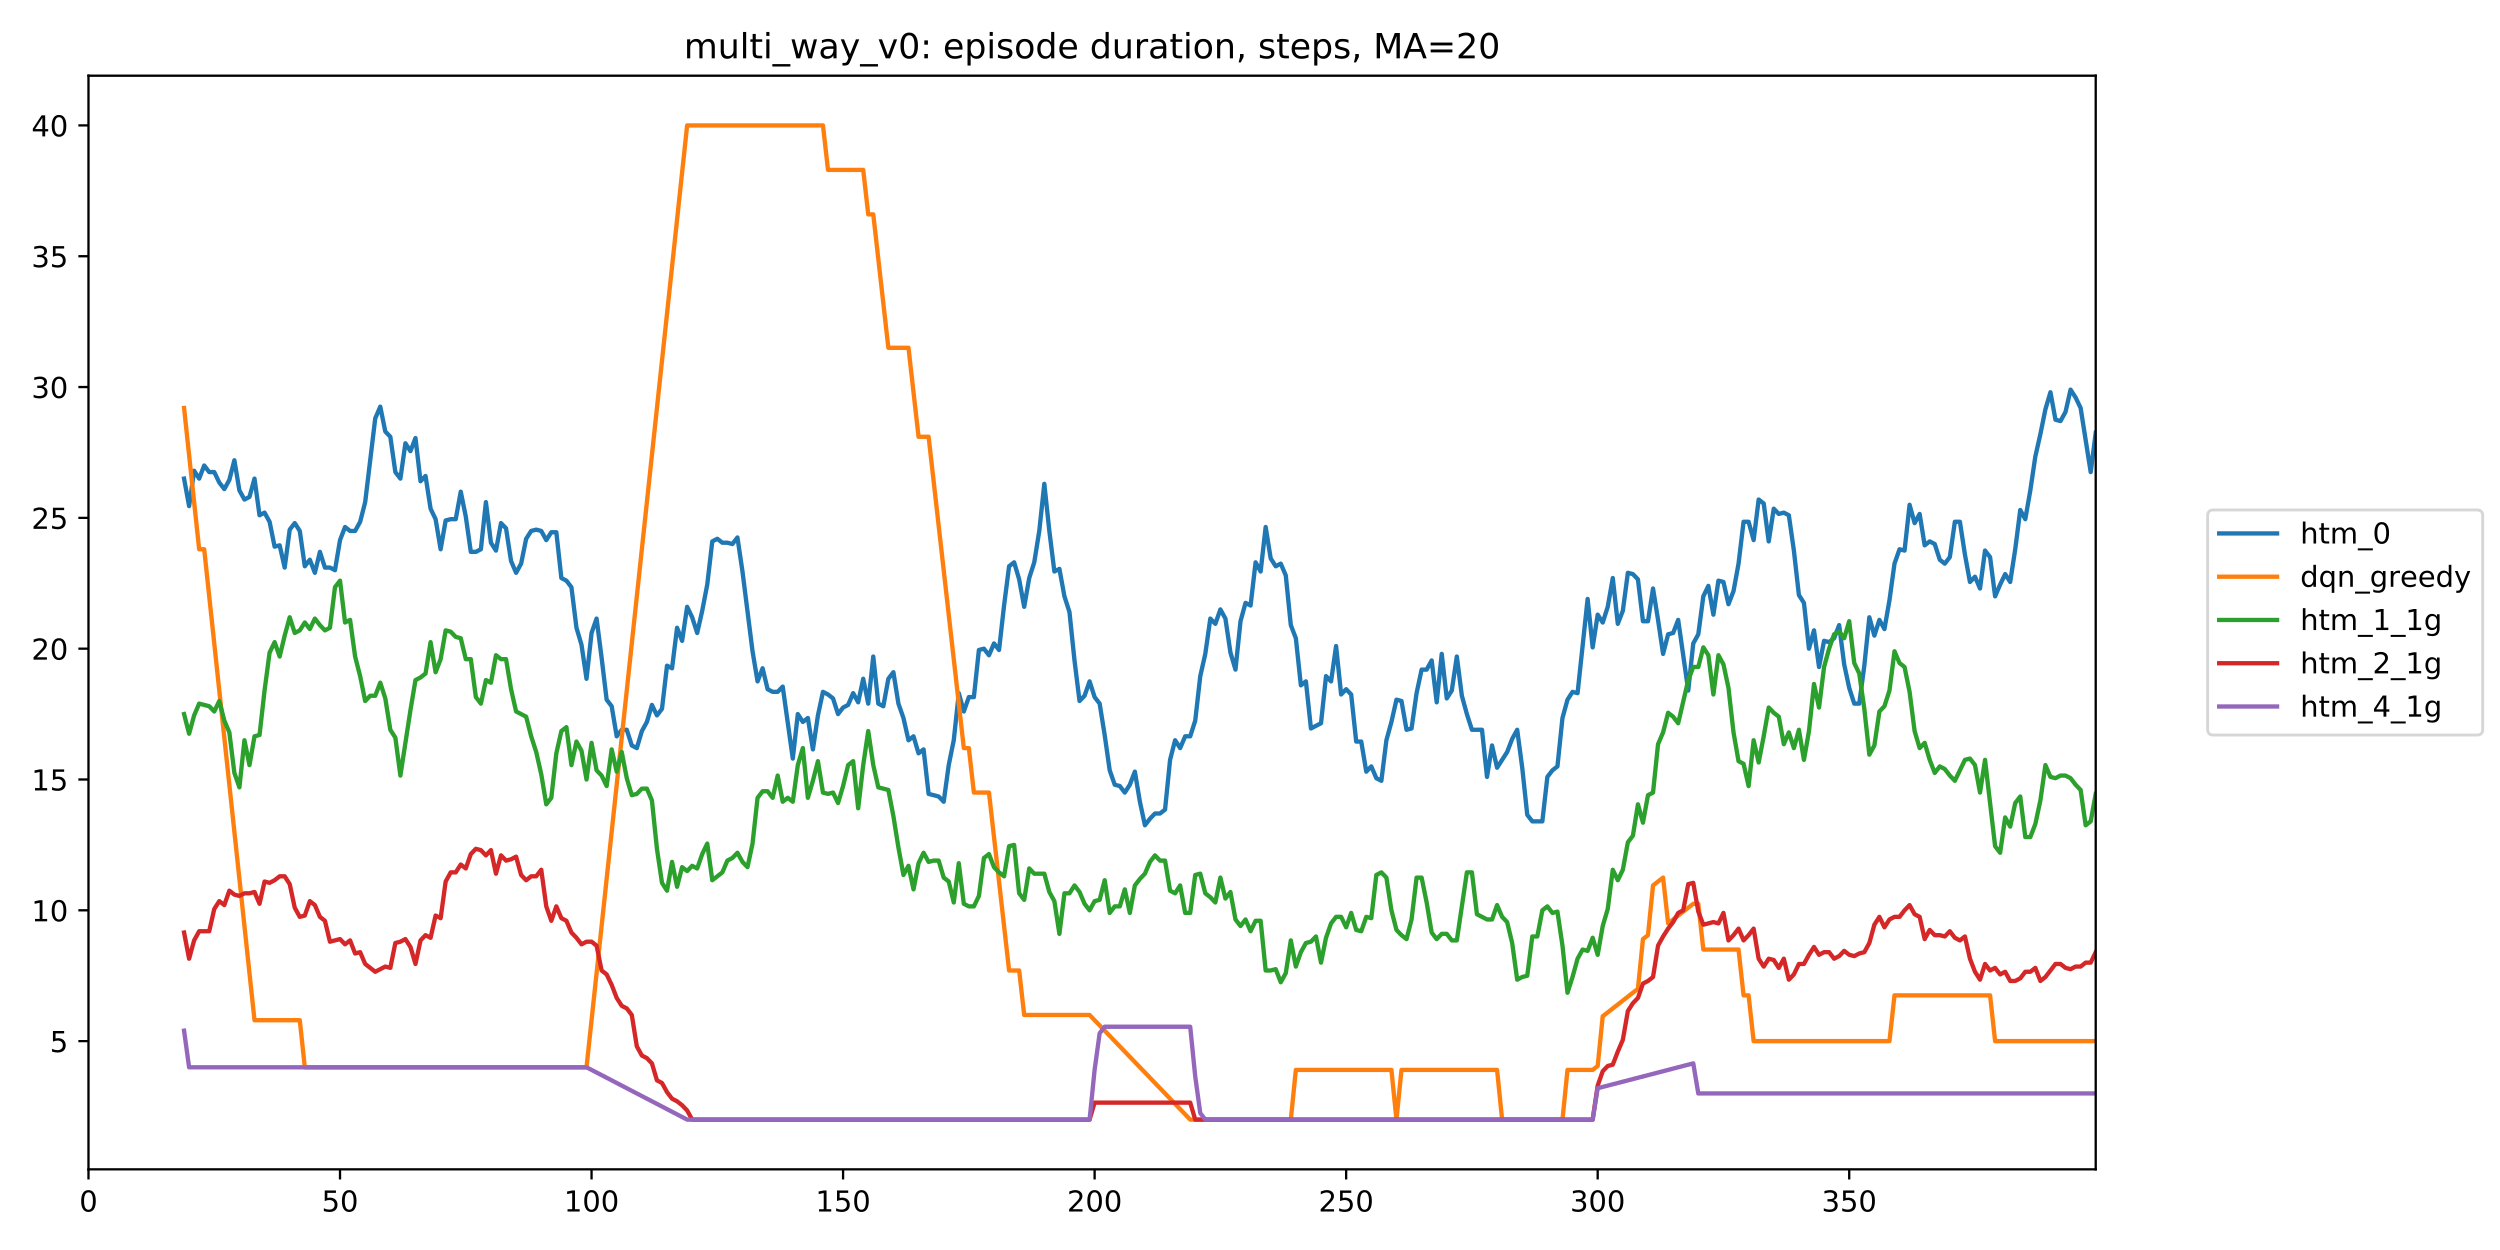 <?xml version="1.0" encoding="utf-8" standalone="no"?>
<!DOCTYPE svg PUBLIC "-//W3C//DTD SVG 1.1//EN"
  "http://www.w3.org/Graphics/SVG/1.1/DTD/svg11.dtd">
<!-- Created with matplotlib (https://matplotlib.org/) -->
<svg height="432pt" version="1.1" viewBox="0 0 864 432" width="864pt" xmlns="http://www.w3.org/2000/svg" xmlns:xlink="http://www.w3.org/1999/xlink">
 <defs>
  <style type="text/css">
*{stroke-linecap:butt;stroke-linejoin:round;}
  </style>
 </defs>
 <g id="figure_1">
  <g id="patch_1">
   <path d="M 0 432 
L 864 432 
L 864 0 
L 0 0 
z
" style="fill:#ffffff;"/>
  </g>
  <g id="axes_1">
   <g id="patch_2">
    <path d="M 30.58 404.12 
L 724.28 404.12 
L 724.28 26.16 
L 30.58 26.16 
z
" style="fill:#ffffff;"/>
   </g>
   <g id="matplotlib.axis_1">
    <g id="xtick_1">
     <g id="line2d_1">
      <defs>
       <path d="M 0 0 
L 0 3.5 
" id="m21ecce06c8" style="stroke:#000000;stroke-width:0.8;"/>
      </defs>
      <g>
       <use style="stroke:#000000;stroke-width:0.8;" x="30.58" xlink:href="#m21ecce06c8" y="404.12"/>
      </g>
     </g>
     <g id="text_1">
      <!-- 0 -->
      <defs>
       <path d="M 31.781 66.406 
Q 24.172 66.406 20.328 58.906 
Q 16.5 51.422 16.5 36.375 
Q 16.5 21.391 20.328 13.891 
Q 24.172 6.391 31.781 6.391 
Q 39.453 6.391 43.281 13.891 
Q 47.125 21.391 47.125 36.375 
Q 47.125 51.422 43.281 58.906 
Q 39.453 66.406 31.781 66.406 
z
M 31.781 74.219 
Q 44.047 74.219 50.516 64.516 
Q 56.984 54.828 56.984 36.375 
Q 56.984 17.969 50.516 8.266 
Q 44.047 -1.422 31.781 -1.422 
Q 19.531 -1.422 13.062 8.266 
Q 6.594 17.969 6.594 36.375 
Q 6.594 54.828 13.062 64.516 
Q 19.531 74.219 31.781 74.219 
z
" id="DejaVuSans-48"/>
      </defs>
      <g transform="translate(27.399 418.718)scale(0.1 -0.1)">
       <use xlink:href="#DejaVuSans-48"/>
      </g>
     </g>
    </g>
    <g id="xtick_2">
     <g id="line2d_2">
      <g>
       <use style="stroke:#000000;stroke-width:0.8;" x="117.51" xlink:href="#m21ecce06c8" y="404.12"/>
      </g>
     </g>
     <g id="text_2">
      <!-- 50 -->
      <defs>
       <path d="M 10.797 72.906 
L 49.516 72.906 
L 49.516 64.594 
L 19.828 64.594 
L 19.828 46.734 
Q 21.969 47.469 24.109 47.828 
Q 26.266 48.188 28.422 48.188 
Q 40.625 48.188 47.75 41.5 
Q 54.891 34.812 54.891 23.391 
Q 54.891 11.625 47.562 5.094 
Q 40.234 -1.422 26.906 -1.422 
Q 22.312 -1.422 17.547 -0.641 
Q 12.797 0.141 7.719 1.703 
L 7.719 11.625 
Q 12.109 9.234 16.797 8.062 
Q 21.484 6.891 26.703 6.891 
Q 35.156 6.891 40.078 11.328 
Q 45.016 15.766 45.016 23.391 
Q 45.016 31 40.078 35.438 
Q 35.156 39.891 26.703 39.891 
Q 22.75 39.891 18.812 39.016 
Q 14.891 38.141 10.797 36.281 
z
" id="DejaVuSans-53"/>
      </defs>
      <g transform="translate(111.147 418.718)scale(0.1 -0.1)">
       <use xlink:href="#DejaVuSans-53"/>
       <use x="63.623" xlink:href="#DejaVuSans-48"/>
      </g>
     </g>
    </g>
    <g id="xtick_3">
     <g id="line2d_3">
      <g>
       <use style="stroke:#000000;stroke-width:0.8;" x="204.44" xlink:href="#m21ecce06c8" y="404.12"/>
      </g>
     </g>
     <g id="text_3">
      <!-- 100 -->
      <defs>
       <path d="M 12.406 8.297 
L 28.516 8.297 
L 28.516 63.922 
L 10.984 60.406 
L 10.984 69.391 
L 28.422 72.906 
L 38.281 72.906 
L 38.281 8.297 
L 54.391 8.297 
L 54.391 0 
L 12.406 0 
z
" id="DejaVuSans-49"/>
      </defs>
      <g transform="translate(194.896 418.718)scale(0.1 -0.1)">
       <use xlink:href="#DejaVuSans-49"/>
       <use x="63.623" xlink:href="#DejaVuSans-48"/>
       <use x="127.246" xlink:href="#DejaVuSans-48"/>
      </g>
     </g>
    </g>
    <g id="xtick_4">
     <g id="line2d_4">
      <g>
       <use style="stroke:#000000;stroke-width:0.8;" x="291.369" xlink:href="#m21ecce06c8" y="404.12"/>
      </g>
     </g>
     <g id="text_4">
      <!-- 150 -->
      <g transform="translate(281.826 418.718)scale(0.1 -0.1)">
       <use xlink:href="#DejaVuSans-49"/>
       <use x="63.623" xlink:href="#DejaVuSans-53"/>
       <use x="127.246" xlink:href="#DejaVuSans-48"/>
      </g>
     </g>
    </g>
    <g id="xtick_5">
     <g id="line2d_5">
      <g>
       <use style="stroke:#000000;stroke-width:0.8;" x="378.299" xlink:href="#m21ecce06c8" y="404.12"/>
      </g>
     </g>
     <g id="text_5">
      <!-- 200 -->
      <defs>
       <path d="M 19.188 8.297 
L 53.609 8.297 
L 53.609 0 
L 7.328 0 
L 7.328 8.297 
Q 12.938 14.109 22.625 23.891 
Q 32.328 33.688 34.812 36.531 
Q 39.547 41.844 41.422 45.531 
Q 43.312 49.219 43.312 52.781 
Q 43.312 58.594 39.234 62.25 
Q 35.156 65.922 28.609 65.922 
Q 23.969 65.922 18.812 64.312 
Q 13.672 62.703 7.812 59.422 
L 7.812 69.391 
Q 13.766 71.781 18.938 73 
Q 24.125 74.219 28.422 74.219 
Q 39.75 74.219 46.484 68.547 
Q 53.219 62.891 53.219 53.422 
Q 53.219 48.922 51.531 44.891 
Q 49.859 40.875 45.406 35.406 
Q 44.188 33.984 37.641 27.219 
Q 31.109 20.453 19.188 8.297 
z
" id="DejaVuSans-50"/>
      </defs>
      <g transform="translate(368.756 418.718)scale(0.1 -0.1)">
       <use xlink:href="#DejaVuSans-50"/>
       <use x="63.623" xlink:href="#DejaVuSans-48"/>
       <use x="127.246" xlink:href="#DejaVuSans-48"/>
      </g>
     </g>
    </g>
    <g id="xtick_6">
     <g id="line2d_6">
      <g>
       <use style="stroke:#000000;stroke-width:0.8;" x="465.229" xlink:href="#m21ecce06c8" y="404.12"/>
      </g>
     </g>
     <g id="text_6">
      <!-- 250 -->
      <g transform="translate(455.685 418.718)scale(0.1 -0.1)">
       <use xlink:href="#DejaVuSans-50"/>
       <use x="63.623" xlink:href="#DejaVuSans-53"/>
       <use x="127.246" xlink:href="#DejaVuSans-48"/>
      </g>
     </g>
    </g>
    <g id="xtick_7">
     <g id="line2d_7">
      <g>
       <use style="stroke:#000000;stroke-width:0.8;" x="552.159" xlink:href="#m21ecce06c8" y="404.12"/>
      </g>
     </g>
     <g id="text_7">
      <!-- 300 -->
      <defs>
       <path d="M 40.578 39.312 
Q 47.656 37.797 51.625 33 
Q 55.609 28.219 55.609 21.188 
Q 55.609 10.406 48.188 4.484 
Q 40.766 -1.422 27.094 -1.422 
Q 22.516 -1.422 17.656 -0.516 
Q 12.797 0.391 7.625 2.203 
L 7.625 11.719 
Q 11.719 9.328 16.594 8.109 
Q 21.484 6.891 26.812 6.891 
Q 36.078 6.891 40.938 10.547 
Q 45.797 14.203 45.797 21.188 
Q 45.797 27.641 41.281 31.266 
Q 36.766 34.906 28.719 34.906 
L 20.219 34.906 
L 20.219 43.016 
L 29.109 43.016 
Q 36.375 43.016 40.234 45.922 
Q 44.094 48.828 44.094 54.297 
Q 44.094 59.906 40.109 62.906 
Q 36.141 65.922 28.719 65.922 
Q 24.656 65.922 20.016 65.031 
Q 15.375 64.156 9.812 62.312 
L 9.812 71.094 
Q 15.438 72.656 20.344 73.438 
Q 25.25 74.219 29.594 74.219 
Q 40.828 74.219 47.359 69.109 
Q 53.906 64.016 53.906 55.328 
Q 53.906 49.266 50.438 45.094 
Q 46.969 40.922 40.578 39.312 
z
" id="DejaVuSans-51"/>
      </defs>
      <g transform="translate(542.615 418.718)scale(0.1 -0.1)">
       <use xlink:href="#DejaVuSans-51"/>
       <use x="63.623" xlink:href="#DejaVuSans-48"/>
       <use x="127.246" xlink:href="#DejaVuSans-48"/>
      </g>
     </g>
    </g>
    <g id="xtick_8">
     <g id="line2d_8">
      <g>
       <use style="stroke:#000000;stroke-width:0.8;" x="639.089" xlink:href="#m21ecce06c8" y="404.12"/>
      </g>
     </g>
     <g id="text_8">
      <!-- 350 -->
      <g transform="translate(629.545 418.718)scale(0.1 -0.1)">
       <use xlink:href="#DejaVuSans-51"/>
       <use x="63.623" xlink:href="#DejaVuSans-53"/>
       <use x="127.246" xlink:href="#DejaVuSans-48"/>
      </g>
     </g>
    </g>
   </g>
   <g id="matplotlib.axis_2">
    <g id="ytick_1">
     <g id="line2d_9">
      <defs>
       <path d="M 0 0 
L -3.5 0 
" id="m85ad485121" style="stroke:#000000;stroke-width:0.8;"/>
      </defs>
      <g>
       <use style="stroke:#000000;stroke-width:0.8;" x="30.58" xlink:href="#m85ad485121" y="359.814"/>
      </g>
     </g>
     <g id="text_9">
      <!-- 5 -->
      <g transform="translate(17.218 363.613)scale(0.1 -0.1)">
       <use xlink:href="#DejaVuSans-53"/>
      </g>
     </g>
    </g>
    <g id="ytick_2">
     <g id="line2d_10">
      <g>
       <use style="stroke:#000000;stroke-width:0.8;" x="30.58" xlink:href="#m85ad485121" y="314.603"/>
      </g>
     </g>
     <g id="text_10">
      <!-- 10 -->
      <g transform="translate(10.855 318.402)scale(0.1 -0.1)">
       <use xlink:href="#DejaVuSans-49"/>
       <use x="63.623" xlink:href="#DejaVuSans-48"/>
      </g>
     </g>
    </g>
    <g id="ytick_3">
     <g id="line2d_11">
      <g>
       <use style="stroke:#000000;stroke-width:0.8;" x="30.58" xlink:href="#m85ad485121" y="269.393"/>
      </g>
     </g>
     <g id="text_11">
      <!-- 15 -->
      <g transform="translate(10.855 273.192)scale(0.1 -0.1)">
       <use xlink:href="#DejaVuSans-49"/>
       <use x="63.623" xlink:href="#DejaVuSans-53"/>
      </g>
     </g>
    </g>
    <g id="ytick_4">
     <g id="line2d_12">
      <g>
       <use style="stroke:#000000;stroke-width:0.8;" x="30.58" xlink:href="#m85ad485121" y="224.182"/>
      </g>
     </g>
     <g id="text_12">
      <!-- 20 -->
      <g transform="translate(10.855 227.981)scale(0.1 -0.1)">
       <use xlink:href="#DejaVuSans-50"/>
       <use x="63.623" xlink:href="#DejaVuSans-48"/>
      </g>
     </g>
    </g>
    <g id="ytick_5">
     <g id="line2d_13">
      <g>
       <use style="stroke:#000000;stroke-width:0.8;" x="30.58" xlink:href="#m85ad485121" y="178.972"/>
      </g>
     </g>
     <g id="text_13">
      <!-- 25 -->
      <g transform="translate(10.855 182.771)scale(0.1 -0.1)">
       <use xlink:href="#DejaVuSans-50"/>
       <use x="63.623" xlink:href="#DejaVuSans-53"/>
      </g>
     </g>
    </g>
    <g id="ytick_6">
     <g id="line2d_14">
      <g>
       <use style="stroke:#000000;stroke-width:0.8;" x="30.58" xlink:href="#m85ad485121" y="133.761"/>
      </g>
     </g>
     <g id="text_14">
      <!-- 30 -->
      <g transform="translate(10.855 137.56)scale(0.1 -0.1)">
       <use xlink:href="#DejaVuSans-51"/>
       <use x="63.623" xlink:href="#DejaVuSans-48"/>
      </g>
     </g>
    </g>
    <g id="ytick_7">
     <g id="line2d_15">
      <g>
       <use style="stroke:#000000;stroke-width:0.8;" x="30.58" xlink:href="#m85ad485121" y="88.551"/>
      </g>
     </g>
     <g id="text_15">
      <!-- 35 -->
      <g transform="translate(10.855 92.35)scale(0.1 -0.1)">
       <use xlink:href="#DejaVuSans-51"/>
       <use x="63.623" xlink:href="#DejaVuSans-53"/>
      </g>
     </g>
    </g>
    <g id="ytick_8">
     <g id="line2d_16">
      <g>
       <use style="stroke:#000000;stroke-width:0.8;" x="30.58" xlink:href="#m85ad485121" y="43.34"/>
      </g>
     </g>
     <g id="text_16">
      <!-- 40 -->
      <defs>
       <path d="M 37.797 64.312 
L 12.891 25.391 
L 37.797 25.391 
z
M 35.203 72.906 
L 47.609 72.906 
L 47.609 25.391 
L 58.016 25.391 
L 58.016 17.188 
L 47.609 17.188 
L 47.609 0 
L 37.797 0 
L 37.797 17.188 
L 4.891 17.188 
L 4.891 26.703 
z
" id="DejaVuSans-52"/>
      </defs>
      <g transform="translate(10.855 47.139)scale(0.1 -0.1)">
       <use xlink:href="#DejaVuSans-52"/>
       <use x="63.623" xlink:href="#DejaVuSans-48"/>
      </g>
     </g>
    </g>
   </g>
   <g id="line2d_17">
    <path clip-path="url(#pf5bad7efcd)" d="M 63.613 165.408 
L 65.352 174.903 
L 67.091 162.696 
L 68.829 165.408 
L 70.568 160.887 
L 72.306 163.148 
L 74.045 163.148 
L 75.784 166.765 
L 77.522 169.025 
L 79.261 165.861 
L 80.999 159.079 
L 82.738 169.477 
L 84.476 172.642 
L 86.215 171.738 
L 87.954 165.408 
L 89.692 178.067 
L 91.431 177.163 
L 93.169 180.328 
L 94.908 188.918 
L 96.647 188.466 
L 98.385 196.152 
L 100.124 183.041 
L 101.862 180.78 
L 103.601 183.493 
L 105.34 195.699 
L 107.078 193.439 
L 108.817 197.96 
L 110.555 190.726 
L 112.294 196.152 
L 114.033 196.152 
L 115.771 197.056 
L 117.51 186.657 
L 119.248 182.136 
L 120.987 183.493 
L 122.726 183.493 
L 124.464 180.328 
L 126.203 173.546 
L 129.68 144.612 
L 131.419 140.543 
L 133.157 149.133 
L 134.896 150.941 
L 136.634 163.148 
L 138.373 165.408 
L 140.112 153.202 
L 141.85 155.914 
L 143.589 151.393 
L 145.327 166.313 
L 147.066 164.504 
L 148.805 175.807 
L 150.543 179.424 
L 152.282 189.822 
L 154.02 179.876 
L 155.759 179.424 
L 157.498 179.424 
L 159.236 169.929 
L 160.975 178.519 
L 162.713 190.726 
L 164.452 190.726 
L 166.191 189.822 
L 167.929 173.546 
L 169.668 187.562 
L 171.406 190.274 
L 173.145 180.78 
L 174.884 182.588 
L 176.622 193.891 
L 178.361 197.96 
L 180.099 194.795 
L 181.838 186.205 
L 183.576 183.493 
L 185.315 183.041 
L 187.054 183.493 
L 188.792 186.657 
L 190.531 183.945 
L 192.269 183.945 
L 194.008 199.768 
L 195.747 200.673 
L 197.485 202.933 
L 199.224 216.948 
L 200.962 222.826 
L 202.701 234.581 
L 204.44 218.757 
L 206.178 213.784 
L 207.917 227.347 
L 209.655 241.814 
L 211.394 244.075 
L 213.133 254.473 
L 214.871 252.213 
L 216.61 252.213 
L 218.348 257.638 
L 220.087 258.542 
L 221.826 252.665 
L 223.564 249.5 
L 225.303 243.623 
L 227.041 247.239 
L 228.78 244.979 
L 230.519 230.059 
L 232.257 230.964 
L 233.996 216.948 
L 235.734 221.469 
L 237.473 209.715 
L 239.212 213.332 
L 240.95 218.757 
L 242.689 211.071 
L 244.427 202.029 
L 246.166 187.109 
L 247.905 186.205 
L 249.643 187.562 
L 251.382 187.562 
L 253.12 188.014 
L 254.859 185.753 
L 256.598 197.508 
L 260.075 225.086 
L 261.813 235.485 
L 263.552 230.964 
L 265.291 238.197 
L 267.029 239.102 
L 268.768 239.102 
L 270.506 237.293 
L 273.984 262.159 
L 275.722 246.787 
L 277.461 249.5 
L 279.199 248.144 
L 280.938 258.994 
L 282.676 247.239 
L 284.415 239.102 
L 286.154 240.006 
L 287.892 241.362 
L 289.631 246.787 
L 291.369 244.527 
L 293.108 243.623 
L 294.847 239.554 
L 296.585 242.718 
L 298.324 234.581 
L 300.062 243.171 
L 301.801 226.895 
L 303.54 243.171 
L 305.278 244.075 
L 307.017 234.581 
L 308.755 232.32 
L 310.494 243.171 
L 312.233 248.144 
L 313.971 255.829 
L 315.71 254.473 
L 317.448 260.351 
L 319.187 258.994 
L 320.926 274.366 
L 324.403 275.27 
L 326.141 277.078 
L 327.88 264.419 
L 329.619 255.829 
L 331.357 239.554 
L 333.096 245.883 
L 334.834 240.91 
L 336.573 240.91 
L 338.312 224.634 
L 340.05 224.182 
L 341.789 226.443 
L 343.527 222.374 
L 345.266 224.634 
L 347.005 209.263 
L 348.743 195.699 
L 350.482 194.343 
L 352.22 200.221 
L 353.959 209.715 
L 355.698 199.768 
L 357.436 194.343 
L 359.175 183.493 
L 360.913 167.217 
L 362.652 183.493 
L 364.391 197.508 
L 366.129 196.604 
L 367.868 206.098 
L 369.606 211.523 
L 371.345 228.251 
L 373.084 242.266 
L 374.822 240.458 
L 376.561 235.485 
L 378.299 240.91 
L 380.038 243.171 
L 381.776 254.021 
L 383.515 266.228 
L 385.254 271.201 
L 386.992 271.653 
L 388.731 273.914 
L 390.469 271.201 
L 392.208 266.68 
L 393.947 277.078 
L 395.685 285.216 
L 397.424 282.956 
L 399.162 281.147 
L 400.901 281.147 
L 402.64 279.791 
L 404.378 262.611 
L 406.117 255.829 
L 407.855 258.542 
L 409.594 254.473 
L 411.333 254.473 
L 413.071 249.048 
L 414.81 233.676 
L 416.548 225.991 
L 418.287 213.784 
L 420.026 215.592 
L 421.764 210.619 
L 423.503 213.784 
L 425.241 225.538 
L 426.98 231.416 
L 428.719 214.688 
L 430.457 208.358 
L 432.196 209.263 
L 433.934 194.343 
L 435.673 197.508 
L 437.412 182.136 
L 439.15 192.987 
L 440.889 195.699 
L 442.627 194.795 
L 444.366 198.864 
L 446.105 216.044 
L 447.843 220.565 
L 449.582 236.841 
L 451.32 235.485 
L 453.059 251.761 
L 456.536 249.952 
L 458.275 233.676 
L 460.013 235.485 
L 461.752 223.278 
L 463.491 240.006 
L 465.229 238.197 
L 466.968 240.006 
L 468.706 256.282 
L 470.445 256.282 
L 472.184 266.68 
L 473.922 264.872 
L 475.661 268.941 
L 477.399 269.845 
L 479.138 255.829 
L 480.876 249.5 
L 482.615 241.814 
L 484.354 242.266 
L 486.092 252.213 
L 487.831 251.761 
L 489.569 239.554 
L 491.308 231.416 
L 493.047 231.416 
L 494.785 228.251 
L 496.524 242.718 
L 498.262 225.991 
L 500.001 241.362 
L 501.74 238.649 
L 503.478 226.895 
L 505.217 240.458 
L 506.955 246.787 
L 508.694 252.213 
L 512.171 252.213 
L 513.91 268.488 
L 515.648 257.638 
L 517.387 265.324 
L 520.864 259.898 
L 522.603 255.377 
L 524.341 252.213 
L 526.08 265.324 
L 527.819 281.599 
L 529.557 283.86 
L 533.034 283.86 
L 534.773 268.488 
L 536.512 266.228 
L 538.25 264.872 
L 539.989 248.144 
L 541.727 241.814 
L 543.466 239.102 
L 545.205 239.554 
L 548.682 207.002 
L 550.42 223.73 
L 552.159 212.427 
L 553.898 215.14 
L 555.636 209.715 
L 557.375 199.768 
L 559.113 215.592 
L 560.852 211.071 
L 562.591 197.96 
L 564.329 198.412 
L 566.068 200.221 
L 567.806 214.688 
L 569.545 214.688 
L 571.284 203.385 
L 573.022 214.236 
L 574.761 225.991 
L 576.499 219.209 
L 578.238 218.757 
L 579.976 214.236 
L 583.454 238.649 
L 585.192 222.374 
L 586.931 219.209 
L 588.669 206.098 
L 590.408 202.481 
L 592.147 212.427 
L 593.885 200.673 
L 595.624 201.125 
L 597.362 208.811 
L 599.101 204.289 
L 600.84 194.795 
L 602.578 180.328 
L 604.317 180.328 
L 606.055 186.657 
L 607.794 172.642 
L 609.533 173.998 
L 611.271 187.109 
L 613.01 175.807 
L 614.748 177.615 
L 616.487 177.163 
L 618.226 178.067 
L 619.964 190.274 
L 621.703 205.646 
L 623.441 208.358 
L 625.18 224.182 
L 626.919 217.853 
L 628.657 230.512 
L 630.396 221.469 
L 632.134 221.922 
L 633.873 220.565 
L 635.612 216.044 
L 637.35 229.607 
L 639.089 237.745 
L 640.827 243.171 
L 642.566 243.171 
L 644.305 230.059 
L 646.043 213.332 
L 647.782 219.661 
L 649.52 214.236 
L 651.259 217.401 
L 652.998 207.454 
L 654.736 194.795 
L 656.475 189.822 
L 658.213 190.274 
L 659.952 174.451 
L 661.691 180.78 
L 663.429 177.615 
L 665.168 188.466 
L 666.906 187.109 
L 668.645 188.014 
L 670.384 193.439 
L 672.122 194.795 
L 673.861 192.535 
L 675.599 180.328 
L 677.338 180.328 
L 679.076 191.631 
L 680.815 201.125 
L 682.554 199.316 
L 684.292 203.385 
L 686.031 190.274 
L 687.769 192.535 
L 689.508 206.098 
L 691.247 202.029 
L 692.985 198.412 
L 694.724 201.125 
L 696.462 189.822 
L 698.201 176.259 
L 699.94 179.424 
L 701.678 169.477 
L 703.417 157.723 
L 705.155 150.037 
L 706.894 141.447 
L 708.633 135.569 
L 710.371 145.064 
L 712.11 145.516 
L 713.848 142.351 
L 715.587 134.665 
L 717.326 137.378 
L 719.064 140.995 
L 722.541 163.148 
L 724.28 149.585 
L 724.28 149.585 
" style="fill:none;stroke:#1f77b4;stroke-linecap:square;stroke-width:1.5;"/>
   </g>
   <g id="line2d_18">
    <path clip-path="url(#pf5bad7efcd)" d="M 63.613 140.995 
L 68.829 189.822 
L 70.568 189.822 
L 87.954 352.58 
L 103.601 352.58 
L 105.34 368.856 
L 202.701 368.856 
L 237.473 43.34 
L 284.415 43.34 
L 286.154 58.712 
L 298.324 58.712 
L 300.062 74.083 
L 301.801 74.083 
L 307.017 120.198 
L 313.971 120.198 
L 317.448 150.941 
L 320.926 150.941 
L 333.096 258.542 
L 334.834 258.542 
L 336.573 273.914 
L 341.789 273.914 
L 348.743 335.4 
L 352.22 335.4 
L 353.959 350.772 
L 376.561 350.772 
L 411.333 386.94 
L 446.105 386.94 
L 447.843 369.76 
L 480.876 369.76 
L 482.615 386.94 
L 484.354 369.76 
L 517.387 369.76 
L 519.126 386.94 
L 539.989 386.94 
L 541.727 369.76 
L 550.42 369.76 
L 552.159 368.404 
L 553.898 351.224 
L 566.068 341.729 
L 567.806 324.549 
L 569.545 323.193 
L 571.284 306.013 
L 574.761 303.301 
L 576.499 319.124 
L 585.192 312.343 
L 586.931 312.343 
L 588.669 328.166 
L 600.84 328.166 
L 602.578 343.99 
L 604.317 343.99 
L 606.055 359.814 
L 652.998 359.814 
L 654.736 343.99 
L 687.769 343.99 
L 689.508 359.814 
L 724.28 359.814 
L 724.28 359.814 
" style="fill:none;stroke:#ff7f0e;stroke-linecap:square;stroke-width:1.5;"/>
   </g>
   <g id="line2d_19">
    <path clip-path="url(#pf5bad7efcd)" d="M 63.613 246.787 
L 65.352 253.569 
L 67.091 247.239 
L 68.829 243.171 
L 72.306 244.075 
L 74.045 245.883 
L 75.784 242.266 
L 77.522 249.048 
L 79.261 253.117 
L 80.999 267.132 
L 82.738 272.105 
L 84.476 255.829 
L 86.215 264.419 
L 87.954 254.473 
L 89.692 254.021 
L 91.431 238.649 
L 93.169 225.538 
L 94.908 221.922 
L 96.647 226.895 
L 98.385 219.661 
L 100.124 213.332 
L 101.862 218.757 
L 103.601 217.853 
L 105.34 215.14 
L 107.078 217.401 
L 108.817 213.784 
L 110.555 216.044 
L 112.294 217.853 
L 114.033 216.948 
L 115.771 202.933 
L 117.51 200.673 
L 119.248 215.14 
L 120.987 214.236 
L 122.726 226.895 
L 124.464 233.676 
L 126.203 242.266 
L 127.941 240.458 
L 129.68 240.458 
L 131.419 235.937 
L 133.157 241.362 
L 134.896 252.213 
L 136.634 254.925 
L 138.373 268.036 
L 141.85 245.431 
L 143.589 235.033 
L 145.327 234.128 
L 147.066 232.772 
L 148.805 221.922 
L 150.543 232.32 
L 152.282 227.799 
L 154.02 217.853 
L 155.759 218.305 
L 157.498 220.113 
L 159.236 220.565 
L 160.975 227.799 
L 162.713 227.799 
L 164.452 240.91 
L 166.191 243.171 
L 167.929 235.033 
L 169.668 235.937 
L 171.406 226.443 
L 173.145 227.799 
L 174.884 227.799 
L 176.622 238.197 
L 178.361 245.883 
L 181.838 247.692 
L 183.576 254.473 
L 185.315 259.898 
L 187.054 267.584 
L 188.792 277.983 
L 190.531 275.722 
L 192.269 260.351 
L 194.008 252.665 
L 195.747 251.308 
L 197.485 264.419 
L 199.224 256.282 
L 200.962 259.446 
L 202.701 269.393 
L 204.44 256.734 
L 206.178 266.228 
L 207.917 268.036 
L 209.655 271.653 
L 211.394 258.994 
L 213.133 266.68 
L 214.871 259.898 
L 216.61 268.941 
L 218.348 274.818 
L 220.087 274.366 
L 221.826 272.557 
L 223.564 272.557 
L 225.303 276.626 
L 227.041 293.354 
L 228.78 305.109 
L 230.519 307.822 
L 232.257 297.875 
L 233.996 306.465 
L 235.734 299.684 
L 237.473 301.04 
L 239.212 299.232 
L 240.95 300.136 
L 242.689 295.163 
L 244.427 291.546 
L 246.166 304.205 
L 249.643 301.492 
L 251.382 297.423 
L 253.12 296.519 
L 254.859 294.711 
L 256.598 297.875 
L 258.336 299.684 
L 260.075 291.546 
L 261.813 275.722 
L 263.552 273.462 
L 265.291 273.462 
L 267.029 275.722 
L 268.768 268.036 
L 270.506 277.078 
L 272.245 275.722 
L 273.984 277.078 
L 275.722 264.419 
L 277.461 258.542 
L 279.199 275.722 
L 280.938 269.845 
L 282.676 263.063 
L 284.415 273.914 
L 286.154 274.366 
L 287.892 273.914 
L 289.631 277.531 
L 291.369 271.653 
L 293.108 264.419 
L 294.847 263.063 
L 296.585 279.339 
L 298.324 264.419 
L 300.062 252.665 
L 301.801 264.419 
L 303.54 272.105 
L 307.017 273.009 
L 308.755 282.052 
L 310.494 292.902 
L 312.233 302.396 
L 313.971 299.232 
L 315.71 307.369 
L 317.448 298.327 
L 319.187 294.711 
L 320.926 297.875 
L 322.664 297.423 
L 324.403 297.423 
L 326.141 303.301 
L 327.88 304.657 
L 329.619 311.891 
L 331.357 298.327 
L 333.096 312.343 
L 334.834 313.247 
L 336.573 313.247 
L 338.312 309.63 
L 340.05 296.519 
L 341.789 295.163 
L 343.527 299.684 
L 345.266 301.492 
L 347.005 302.848 
L 348.743 292.45 
L 350.482 291.998 
L 352.22 308.726 
L 353.959 310.986 
L 355.698 300.136 
L 357.436 301.944 
L 360.913 301.944 
L 362.652 308.274 
L 364.391 311.438 
L 366.129 322.741 
L 367.868 308.726 
L 369.606 308.726 
L 371.345 306.013 
L 373.084 308.274 
L 374.822 312.343 
L 376.561 314.603 
L 378.299 311.438 
L 380.038 310.986 
L 381.776 304.205 
L 383.515 315.507 
L 385.254 313.247 
L 386.992 313.247 
L 388.731 307.369 
L 390.469 315.507 
L 392.208 306.013 
L 393.947 303.753 
L 395.685 301.944 
L 397.424 297.875 
L 399.162 295.615 
L 400.901 297.423 
L 402.64 297.423 
L 404.378 307.822 
L 406.117 308.726 
L 407.855 306.013 
L 409.594 315.507 
L 411.333 315.507 
L 413.071 302.396 
L 414.81 301.944 
L 416.548 308.726 
L 418.287 310.082 
L 420.026 311.891 
L 421.764 303.301 
L 423.503 310.534 
L 425.241 308.274 
L 426.98 317.768 
L 428.719 320.028 
L 430.457 317.768 
L 432.196 321.837 
L 433.934 318.22 
L 435.673 318.22 
L 437.412 335.4 
L 439.15 335.4 
L 440.889 334.948 
L 442.627 339.469 
L 444.366 336.304 
L 446.105 325.002 
L 447.843 334.044 
L 449.582 329.071 
L 451.32 325.906 
L 453.059 325.454 
L 454.798 323.645 
L 456.536 332.687 
L 458.275 324.097 
L 460.013 319.124 
L 461.752 316.864 
L 463.491 316.864 
L 465.229 320.481 
L 466.968 315.507 
L 468.706 321.385 
L 470.445 321.837 
L 472.184 316.864 
L 473.922 317.316 
L 475.661 302.396 
L 477.399 301.492 
L 479.138 303.301 
L 480.876 314.603 
L 482.615 321.385 
L 484.354 323.193 
L 486.092 324.549 
L 487.831 317.768 
L 489.569 303.301 
L 491.308 303.301 
L 493.047 311.891 
L 494.785 322.289 
L 496.524 324.549 
L 498.262 322.741 
L 500.001 322.741 
L 501.74 325.002 
L 503.478 325.002 
L 506.955 301.492 
L 508.694 301.492 
L 510.433 315.959 
L 513.91 317.768 
L 515.648 317.768 
L 517.387 312.795 
L 519.126 316.864 
L 520.864 318.672 
L 522.603 325.906 
L 524.341 338.565 
L 526.08 337.661 
L 527.819 337.208 
L 529.557 323.645 
L 531.296 323.645 
L 533.034 314.603 
L 534.773 313.247 
L 536.512 315.507 
L 538.25 315.055 
L 539.989 326.81 
L 541.727 343.086 
L 543.466 337.661 
L 545.205 331.331 
L 546.943 328.166 
L 548.682 328.618 
L 550.42 324.097 
L 552.159 329.975 
L 553.898 320.028 
L 555.636 314.151 
L 557.375 300.588 
L 559.113 304.205 
L 560.852 300.588 
L 562.591 291.094 
L 564.329 288.833 
L 566.068 277.983 
L 567.806 284.312 
L 569.545 274.818 
L 571.284 273.914 
L 573.022 257.186 
L 574.761 253.117 
L 576.499 246.335 
L 578.238 247.692 
L 579.976 249.952 
L 583.454 235.033 
L 585.192 230.512 
L 586.931 230.512 
L 588.669 223.73 
L 590.408 226.443 
L 592.147 240.006 
L 593.885 226.443 
L 595.624 229.607 
L 597.362 237.745 
L 599.101 253.117 
L 600.84 263.063 
L 602.578 263.967 
L 604.317 271.653 
L 606.055 255.829 
L 607.794 263.515 
L 609.533 254.473 
L 611.271 244.527 
L 613.01 246.335 
L 614.748 247.692 
L 616.487 257.186 
L 618.226 253.117 
L 619.964 258.542 
L 621.703 252.213 
L 623.441 262.611 
L 625.18 252.665 
L 626.919 236.389 
L 628.657 244.527 
L 630.396 230.512 
L 632.134 224.182 
L 633.873 219.209 
L 635.612 218.305 
L 637.35 220.565 
L 639.089 214.688 
L 640.827 229.155 
L 642.566 232.772 
L 644.305 244.979 
L 646.043 260.803 
L 647.782 257.638 
L 649.52 245.883 
L 651.259 244.075 
L 652.998 238.649 
L 654.736 225.086 
L 656.475 229.155 
L 658.213 230.512 
L 659.952 239.102 
L 661.691 252.665 
L 663.429 258.542 
L 665.168 256.734 
L 666.906 262.611 
L 668.645 267.132 
L 670.384 264.872 
L 672.122 265.776 
L 673.861 268.036 
L 675.599 269.845 
L 679.076 262.611 
L 680.815 262.159 
L 682.554 264.419 
L 684.292 273.914 
L 686.031 262.611 
L 689.508 292.45 
L 691.247 294.711 
L 692.985 282.504 
L 694.724 285.668 
L 696.462 277.531 
L 698.201 275.27 
L 699.94 289.285 
L 701.678 289.285 
L 703.417 284.764 
L 705.155 276.626 
L 706.894 264.419 
L 708.633 268.488 
L 710.371 268.941 
L 712.11 268.036 
L 713.848 268.036 
L 715.587 268.941 
L 717.326 271.201 
L 719.064 273.009 
L 720.803 285.216 
L 722.541 283.86 
L 724.28 274.366 
L 724.28 274.366 
" style="fill:none;stroke:#2ca02c;stroke-linecap:square;stroke-width:1.5;"/>
   </g>
   <g id="line2d_20">
    <path clip-path="url(#pf5bad7efcd)" d="M 63.613 322.289 
L 65.352 331.331 
L 67.091 325.002 
L 68.829 321.837 
L 72.306 321.837 
L 74.045 314.151 
L 75.784 311.438 
L 77.522 312.795 
L 79.261 307.822 
L 80.999 309.178 
L 82.738 309.63 
L 84.476 308.726 
L 86.215 308.726 
L 87.954 308.274 
L 89.692 312.343 
L 91.431 304.657 
L 93.169 305.109 
L 94.908 304.205 
L 96.647 302.848 
L 98.385 302.848 
L 100.124 305.561 
L 101.862 313.699 
L 103.601 316.864 
L 105.34 316.412 
L 107.078 311.438 
L 108.817 312.795 
L 110.555 316.864 
L 112.294 318.22 
L 114.033 325.454 
L 117.51 324.549 
L 119.248 326.358 
L 120.987 325.002 
L 122.726 329.523 
L 124.464 329.071 
L 126.203 333.139 
L 129.68 335.852 
L 133.157 334.044 
L 134.896 334.496 
L 136.634 325.906 
L 138.373 325.454 
L 140.112 324.549 
L 141.85 327.262 
L 143.589 333.139 
L 145.327 325.002 
L 147.066 323.193 
L 148.805 324.097 
L 150.543 316.412 
L 152.282 317.316 
L 154.02 304.657 
L 155.759 301.492 
L 157.498 301.492 
L 159.236 298.779 
L 160.975 300.136 
L 162.713 295.163 
L 164.452 293.354 
L 166.191 293.806 
L 167.929 295.615 
L 169.668 293.806 
L 171.406 301.944 
L 173.145 295.615 
L 174.884 297.423 
L 176.622 296.971 
L 178.361 296.067 
L 180.099 302.396 
L 181.838 304.205 
L 183.576 302.848 
L 185.315 302.848 
L 187.054 300.588 
L 188.792 313.247 
L 190.531 318.22 
L 192.269 313.247 
L 194.008 317.316 
L 195.747 318.22 
L 197.485 322.289 
L 199.224 324.097 
L 200.962 326.358 
L 202.701 325.454 
L 204.44 325.454 
L 206.178 326.81 
L 207.917 335.4 
L 209.655 336.756 
L 211.394 340.373 
L 213.133 344.894 
L 214.871 347.607 
L 216.61 348.511 
L 218.348 350.772 
L 220.087 361.622 
L 221.826 364.787 
L 223.564 365.691 
L 225.303 367.499 
L 227.041 373.377 
L 228.78 374.281 
L 230.519 377.446 
L 232.257 379.706 
L 233.996 380.611 
L 235.734 381.967 
L 237.473 383.775 
L 239.212 386.94 
L 376.561 386.94 
L 378.299 381.063 
L 411.333 381.063 
L 413.071 386.94 
L 550.42 386.94 
L 552.159 375.185 
L 553.898 370.212 
L 555.636 368.404 
L 557.375 367.952 
L 559.113 363.431 
L 560.852 359.362 
L 562.591 349.415 
L 564.329 346.703 
L 566.068 344.894 
L 567.806 339.921 
L 569.545 339.017 
L 571.284 337.661 
L 573.022 326.81 
L 574.761 323.645 
L 576.499 320.933 
L 578.238 318.672 
L 579.976 315.507 
L 581.715 314.603 
L 583.454 305.561 
L 585.192 305.109 
L 586.931 315.055 
L 588.669 319.576 
L 592.147 318.672 
L 593.885 319.124 
L 595.624 315.507 
L 597.362 325.002 
L 599.101 323.193 
L 600.84 320.933 
L 602.578 325.002 
L 604.317 323.193 
L 606.055 320.933 
L 607.794 331.331 
L 609.533 334.044 
L 611.271 331.331 
L 613.01 331.783 
L 614.748 334.496 
L 616.487 331.331 
L 618.226 338.565 
L 619.964 336.756 
L 621.703 333.139 
L 623.441 333.139 
L 625.18 329.975 
L 626.919 327.262 
L 628.657 329.975 
L 630.396 329.071 
L 632.134 329.071 
L 633.873 331.331 
L 635.612 330.427 
L 637.35 328.618 
L 639.089 329.975 
L 640.827 330.427 
L 642.566 329.523 
L 644.305 329.071 
L 646.043 325.906 
L 647.782 319.576 
L 649.52 316.864 
L 651.259 320.481 
L 652.998 317.768 
L 654.736 316.864 
L 656.475 316.864 
L 658.213 314.603 
L 659.952 312.795 
L 661.691 315.959 
L 663.429 316.864 
L 665.168 324.549 
L 666.906 321.385 
L 668.645 323.193 
L 670.384 323.193 
L 672.122 323.645 
L 673.861 321.837 
L 675.599 324.097 
L 677.338 325.002 
L 679.076 323.645 
L 680.815 331.331 
L 682.554 335.852 
L 684.292 338.565 
L 686.031 333.139 
L 687.769 335.4 
L 689.508 334.496 
L 691.247 336.756 
L 692.985 335.852 
L 694.724 339.017 
L 696.462 339.017 
L 698.201 338.113 
L 699.94 335.852 
L 701.678 335.852 
L 703.417 334.496 
L 705.155 339.017 
L 706.894 337.661 
L 710.371 333.139 
L 712.11 333.139 
L 713.848 334.496 
L 715.587 334.948 
L 717.326 334.044 
L 719.064 334.044 
L 720.803 332.687 
L 722.541 332.687 
L 724.28 329.071 
L 724.28 329.071 
" style="fill:none;stroke:#d62728;stroke-linecap:square;stroke-width:1.5;"/>
   </g>
   <g id="line2d_21">
    <path clip-path="url(#pf5bad7efcd)" d="M 63.613 356.197 
L 65.352 368.856 
L 202.701 368.856 
L 237.473 386.94 
L 376.561 386.94 
L 378.299 369.76 
L 380.038 357.101 
L 381.776 354.841 
L 411.333 354.841 
L 413.071 372.021 
L 414.81 384.679 
L 416.548 386.94 
L 550.42 386.94 
L 552.159 376.089 
L 585.192 367.499 
L 586.931 377.898 
L 724.28 377.898 
L 724.28 377.898 
" style="fill:none;stroke:#9467bd;stroke-linecap:square;stroke-width:1.5;"/>
   </g>
   <g id="patch_3">
    <path d="M 30.58 404.12 
L 30.58 26.16 
" style="fill:none;stroke:#000000;stroke-linecap:square;stroke-linejoin:miter;stroke-width:0.8;"/>
   </g>
   <g id="patch_4">
    <path d="M 724.28 404.12 
L 724.28 26.16 
" style="fill:none;stroke:#000000;stroke-linecap:square;stroke-linejoin:miter;stroke-width:0.8;"/>
   </g>
   <g id="patch_5">
    <path d="M 30.58 404.12 
L 724.28 404.12 
" style="fill:none;stroke:#000000;stroke-linecap:square;stroke-linejoin:miter;stroke-width:0.8;"/>
   </g>
   <g id="patch_6">
    <path d="M 30.58 26.16 
L 724.28 26.16 
" style="fill:none;stroke:#000000;stroke-linecap:square;stroke-linejoin:miter;stroke-width:0.8;"/>
   </g>
   <g id="text_17">
    <!-- multi_way_v0: episode duration, steps, MA=20 -->
    <defs>
     <path d="M 52 44.188 
Q 55.375 50.25 60.062 53.125 
Q 64.75 56 71.094 56 
Q 79.641 56 84.281 50.016 
Q 88.922 44.047 88.922 33.016 
L 88.922 0 
L 79.891 0 
L 79.891 32.719 
Q 79.891 40.578 77.094 44.375 
Q 74.312 48.188 68.609 48.188 
Q 61.625 48.188 57.562 43.547 
Q 53.516 38.922 53.516 30.906 
L 53.516 0 
L 44.484 0 
L 44.484 32.719 
Q 44.484 40.625 41.703 44.406 
Q 38.922 48.188 33.109 48.188 
Q 26.219 48.188 22.156 43.531 
Q 18.109 38.875 18.109 30.906 
L 18.109 0 
L 9.078 0 
L 9.078 54.688 
L 18.109 54.688 
L 18.109 46.188 
Q 21.188 51.219 25.484 53.609 
Q 29.781 56 35.688 56 
Q 41.656 56 45.828 52.969 
Q 50 49.953 52 44.188 
z
" id="DejaVuSans-109"/>
     <path d="M 8.5 21.578 
L 8.5 54.688 
L 17.484 54.688 
L 17.484 21.922 
Q 17.484 14.156 20.5 10.266 
Q 23.531 6.391 29.594 6.391 
Q 36.859 6.391 41.078 11.031 
Q 45.312 15.672 45.312 23.688 
L 45.312 54.688 
L 54.297 54.688 
L 54.297 0 
L 45.312 0 
L 45.312 8.406 
Q 42.047 3.422 37.719 1 
Q 33.406 -1.422 27.688 -1.422 
Q 18.266 -1.422 13.375 4.438 
Q 8.5 10.297 8.5 21.578 
z
M 31.109 56 
z
" id="DejaVuSans-117"/>
     <path d="M 9.422 75.984 
L 18.406 75.984 
L 18.406 0 
L 9.422 0 
z
" id="DejaVuSans-108"/>
     <path d="M 18.312 70.219 
L 18.312 54.688 
L 36.812 54.688 
L 36.812 47.703 
L 18.312 47.703 
L 18.312 18.016 
Q 18.312 11.328 20.141 9.422 
Q 21.969 7.516 27.594 7.516 
L 36.812 7.516 
L 36.812 0 
L 27.594 0 
Q 17.188 0 13.234 3.875 
Q 9.281 7.766 9.281 18.016 
L 9.281 47.703 
L 2.688 47.703 
L 2.688 54.688 
L 9.281 54.688 
L 9.281 70.219 
z
" id="DejaVuSans-116"/>
     <path d="M 9.422 54.688 
L 18.406 54.688 
L 18.406 0 
L 9.422 0 
z
M 9.422 75.984 
L 18.406 75.984 
L 18.406 64.594 
L 9.422 64.594 
z
" id="DejaVuSans-105"/>
     <path d="M 50.984 -16.609 
L 50.984 -23.578 
L -0.984 -23.578 
L -0.984 -16.609 
z
" id="DejaVuSans-95"/>
     <path d="M 4.203 54.688 
L 13.188 54.688 
L 24.422 12.016 
L 35.594 54.688 
L 46.188 54.688 
L 57.422 12.016 
L 68.609 54.688 
L 77.594 54.688 
L 63.281 0 
L 52.688 0 
L 40.922 44.828 
L 29.109 0 
L 18.5 0 
z
" id="DejaVuSans-119"/>
     <path d="M 34.281 27.484 
Q 23.391 27.484 19.188 25 
Q 14.984 22.516 14.984 16.5 
Q 14.984 11.719 18.141 8.906 
Q 21.297 6.109 26.703 6.109 
Q 34.188 6.109 38.703 11.406 
Q 43.219 16.703 43.219 25.484 
L 43.219 27.484 
z
M 52.203 31.203 
L 52.203 0 
L 43.219 0 
L 43.219 8.297 
Q 40.141 3.328 35.547 0.953 
Q 30.953 -1.422 24.312 -1.422 
Q 15.922 -1.422 10.953 3.297 
Q 6 8.016 6 15.922 
Q 6 25.141 12.172 29.828 
Q 18.359 34.516 30.609 34.516 
L 43.219 34.516 
L 43.219 35.406 
Q 43.219 41.609 39.141 45 
Q 35.062 48.391 27.688 48.391 
Q 23 48.391 18.547 47.266 
Q 14.109 46.141 10.016 43.891 
L 10.016 52.203 
Q 14.938 54.109 19.578 55.047 
Q 24.219 56 28.609 56 
Q 40.484 56 46.344 49.844 
Q 52.203 43.703 52.203 31.203 
z
" id="DejaVuSans-97"/>
     <path d="M 32.172 -5.078 
Q 28.375 -14.844 24.75 -17.812 
Q 21.141 -20.797 15.094 -20.797 
L 7.906 -20.797 
L 7.906 -13.281 
L 13.188 -13.281 
Q 16.891 -13.281 18.938 -11.516 
Q 21 -9.766 23.484 -3.219 
L 25.094 0.875 
L 2.984 54.688 
L 12.5 54.688 
L 29.594 11.922 
L 46.688 54.688 
L 56.203 54.688 
z
" id="DejaVuSans-121"/>
     <path d="M 2.984 54.688 
L 12.5 54.688 
L 29.594 8.797 
L 46.688 54.688 
L 56.203 54.688 
L 35.688 0 
L 23.484 0 
z
" id="DejaVuSans-118"/>
     <path d="M 11.719 12.406 
L 22.016 12.406 
L 22.016 0 
L 11.719 0 
z
M 11.719 51.703 
L 22.016 51.703 
L 22.016 39.312 
L 11.719 39.312 
z
" id="DejaVuSans-58"/>
     <path id="DejaVuSans-32"/>
     <path d="M 56.203 29.594 
L 56.203 25.203 
L 14.891 25.203 
Q 15.484 15.922 20.484 11.062 
Q 25.484 6.203 34.422 6.203 
Q 39.594 6.203 44.453 7.469 
Q 49.312 8.734 54.109 11.281 
L 54.109 2.781 
Q 49.266 0.734 44.188 -0.344 
Q 39.109 -1.422 33.891 -1.422 
Q 20.797 -1.422 13.156 6.188 
Q 5.516 13.812 5.516 26.812 
Q 5.516 40.234 12.766 48.109 
Q 20.016 56 32.328 56 
Q 43.359 56 49.781 48.891 
Q 56.203 41.797 56.203 29.594 
z
M 47.219 32.234 
Q 47.125 39.594 43.094 43.984 
Q 39.062 48.391 32.422 48.391 
Q 24.906 48.391 20.391 44.141 
Q 15.875 39.891 15.188 32.172 
z
" id="DejaVuSans-101"/>
     <path d="M 18.109 8.203 
L 18.109 -20.797 
L 9.078 -20.797 
L 9.078 54.688 
L 18.109 54.688 
L 18.109 46.391 
Q 20.953 51.266 25.266 53.625 
Q 29.594 56 35.594 56 
Q 45.562 56 51.781 48.094 
Q 58.016 40.188 58.016 27.297 
Q 58.016 14.406 51.781 6.484 
Q 45.562 -1.422 35.594 -1.422 
Q 29.594 -1.422 25.266 0.953 
Q 20.953 3.328 18.109 8.203 
z
M 48.688 27.297 
Q 48.688 37.203 44.609 42.844 
Q 40.531 48.484 33.406 48.484 
Q 26.266 48.484 22.188 42.844 
Q 18.109 37.203 18.109 27.297 
Q 18.109 17.391 22.188 11.75 
Q 26.266 6.109 33.406 6.109 
Q 40.531 6.109 44.609 11.75 
Q 48.688 17.391 48.688 27.297 
z
" id="DejaVuSans-112"/>
     <path d="M 44.281 53.078 
L 44.281 44.578 
Q 40.484 46.531 36.375 47.5 
Q 32.281 48.484 27.875 48.484 
Q 21.188 48.484 17.844 46.438 
Q 14.5 44.391 14.5 40.281 
Q 14.5 37.156 16.891 35.375 
Q 19.281 33.594 26.516 31.984 
L 29.594 31.297 
Q 39.156 29.25 43.188 25.516 
Q 47.219 21.781 47.219 15.094 
Q 47.219 7.469 41.188 3.016 
Q 35.156 -1.422 24.609 -1.422 
Q 20.219 -1.422 15.453 -0.562 
Q 10.688 0.297 5.422 2 
L 5.422 11.281 
Q 10.406 8.688 15.234 7.391 
Q 20.062 6.109 24.812 6.109 
Q 31.156 6.109 34.562 8.281 
Q 37.984 10.453 37.984 14.406 
Q 37.984 18.062 35.516 20.016 
Q 33.062 21.969 24.703 23.781 
L 21.578 24.516 
Q 13.234 26.266 9.516 29.906 
Q 5.812 33.547 5.812 39.891 
Q 5.812 47.609 11.281 51.797 
Q 16.75 56 26.812 56 
Q 31.781 56 36.172 55.266 
Q 40.578 54.547 44.281 53.078 
z
" id="DejaVuSans-115"/>
     <path d="M 30.609 48.391 
Q 23.391 48.391 19.188 42.75 
Q 14.984 37.109 14.984 27.297 
Q 14.984 17.484 19.156 11.844 
Q 23.344 6.203 30.609 6.203 
Q 37.797 6.203 41.984 11.859 
Q 46.188 17.531 46.188 27.297 
Q 46.188 37.016 41.984 42.703 
Q 37.797 48.391 30.609 48.391 
z
M 30.609 56 
Q 42.328 56 49.016 48.375 
Q 55.719 40.766 55.719 27.297 
Q 55.719 13.875 49.016 6.219 
Q 42.328 -1.422 30.609 -1.422 
Q 18.844 -1.422 12.172 6.219 
Q 5.516 13.875 5.516 27.297 
Q 5.516 40.766 12.172 48.375 
Q 18.844 56 30.609 56 
z
" id="DejaVuSans-111"/>
     <path d="M 45.406 46.391 
L 45.406 75.984 
L 54.391 75.984 
L 54.391 0 
L 45.406 0 
L 45.406 8.203 
Q 42.578 3.328 38.25 0.953 
Q 33.938 -1.422 27.875 -1.422 
Q 17.969 -1.422 11.734 6.484 
Q 5.516 14.406 5.516 27.297 
Q 5.516 40.188 11.734 48.094 
Q 17.969 56 27.875 56 
Q 33.938 56 38.25 53.625 
Q 42.578 51.266 45.406 46.391 
z
M 14.797 27.297 
Q 14.797 17.391 18.875 11.75 
Q 22.953 6.109 30.078 6.109 
Q 37.203 6.109 41.297 11.75 
Q 45.406 17.391 45.406 27.297 
Q 45.406 37.203 41.297 42.844 
Q 37.203 48.484 30.078 48.484 
Q 22.953 48.484 18.875 42.844 
Q 14.797 37.203 14.797 27.297 
z
" id="DejaVuSans-100"/>
     <path d="M 41.109 46.297 
Q 39.594 47.172 37.812 47.578 
Q 36.031 48 33.891 48 
Q 26.266 48 22.188 43.047 
Q 18.109 38.094 18.109 28.812 
L 18.109 0 
L 9.078 0 
L 9.078 54.688 
L 18.109 54.688 
L 18.109 46.188 
Q 20.953 51.172 25.484 53.578 
Q 30.031 56 36.531 56 
Q 37.453 56 38.578 55.875 
Q 39.703 55.766 41.062 55.516 
z
" id="DejaVuSans-114"/>
     <path d="M 54.891 33.016 
L 54.891 0 
L 45.906 0 
L 45.906 32.719 
Q 45.906 40.484 42.875 44.328 
Q 39.844 48.188 33.797 48.188 
Q 26.516 48.188 22.312 43.547 
Q 18.109 38.922 18.109 30.906 
L 18.109 0 
L 9.078 0 
L 9.078 54.688 
L 18.109 54.688 
L 18.109 46.188 
Q 21.344 51.125 25.703 53.562 
Q 30.078 56 35.797 56 
Q 45.219 56 50.047 50.172 
Q 54.891 44.344 54.891 33.016 
z
" id="DejaVuSans-110"/>
     <path d="M 11.719 12.406 
L 22.016 12.406 
L 22.016 4 
L 14.016 -11.625 
L 7.719 -11.625 
L 11.719 4 
z
" id="DejaVuSans-44"/>
     <path d="M 9.812 72.906 
L 24.516 72.906 
L 43.109 23.297 
L 61.812 72.906 
L 76.516 72.906 
L 76.516 0 
L 66.891 0 
L 66.891 64.016 
L 48.094 14.016 
L 38.188 14.016 
L 19.391 64.016 
L 19.391 0 
L 9.812 0 
z
" id="DejaVuSans-77"/>
     <path d="M 34.188 63.188 
L 20.797 26.906 
L 47.609 26.906 
z
M 28.609 72.906 
L 39.797 72.906 
L 67.578 0 
L 57.328 0 
L 50.688 18.703 
L 17.828 18.703 
L 11.188 0 
L 0.781 0 
z
" id="DejaVuSans-65"/>
     <path d="M 10.594 45.406 
L 73.188 45.406 
L 73.188 37.203 
L 10.594 37.203 
z
M 10.594 25.484 
L 73.188 25.484 
L 73.188 17.188 
L 10.594 17.188 
z
" id="DejaVuSans-61"/>
    </defs>
    <g transform="translate(236.369 20.16)scale(0.12 -0.12)">
     <use xlink:href="#DejaVuSans-109"/>
     <use x="97.412" xlink:href="#DejaVuSans-117"/>
     <use x="160.791" xlink:href="#DejaVuSans-108"/>
     <use x="188.574" xlink:href="#DejaVuSans-116"/>
     <use x="227.783" xlink:href="#DejaVuSans-105"/>
     <use x="255.566" xlink:href="#DejaVuSans-95"/>
     <use x="305.566" xlink:href="#DejaVuSans-119"/>
     <use x="387.354" xlink:href="#DejaVuSans-97"/>
     <use x="448.633" xlink:href="#DejaVuSans-121"/>
     <use x="507.812" xlink:href="#DejaVuSans-95"/>
     <use x="557.812" xlink:href="#DejaVuSans-118"/>
     <use x="616.992" xlink:href="#DejaVuSans-48"/>
     <use x="680.615" xlink:href="#DejaVuSans-58"/>
     <use x="714.307" xlink:href="#DejaVuSans-32"/>
     <use x="746.094" xlink:href="#DejaVuSans-101"/>
     <use x="807.617" xlink:href="#DejaVuSans-112"/>
     <use x="871.094" xlink:href="#DejaVuSans-105"/>
     <use x="898.877" xlink:href="#DejaVuSans-115"/>
     <use x="950.977" xlink:href="#DejaVuSans-111"/>
     <use x="1012.158" xlink:href="#DejaVuSans-100"/>
     <use x="1075.635" xlink:href="#DejaVuSans-101"/>
     <use x="1137.158" xlink:href="#DejaVuSans-32"/>
     <use x="1168.945" xlink:href="#DejaVuSans-100"/>
     <use x="1232.422" xlink:href="#DejaVuSans-117"/>
     <use x="1295.801" xlink:href="#DejaVuSans-114"/>
     <use x="1336.914" xlink:href="#DejaVuSans-97"/>
     <use x="1398.193" xlink:href="#DejaVuSans-116"/>
     <use x="1437.402" xlink:href="#DejaVuSans-105"/>
     <use x="1465.186" xlink:href="#DejaVuSans-111"/>
     <use x="1526.367" xlink:href="#DejaVuSans-110"/>
     <use x="1589.746" xlink:href="#DejaVuSans-44"/>
     <use x="1621.533" xlink:href="#DejaVuSans-32"/>
     <use x="1653.32" xlink:href="#DejaVuSans-115"/>
     <use x="1705.42" xlink:href="#DejaVuSans-116"/>
     <use x="1744.629" xlink:href="#DejaVuSans-101"/>
     <use x="1806.152" xlink:href="#DejaVuSans-112"/>
     <use x="1869.629" xlink:href="#DejaVuSans-115"/>
     <use x="1921.729" xlink:href="#DejaVuSans-44"/>
     <use x="1953.516" xlink:href="#DejaVuSans-32"/>
     <use x="1985.303" xlink:href="#DejaVuSans-77"/>
     <use x="2071.582" xlink:href="#DejaVuSans-65"/>
     <use x="2139.99" xlink:href="#DejaVuSans-61"/>
     <use x="2223.779" xlink:href="#DejaVuSans-50"/>
     <use x="2287.402" xlink:href="#DejaVuSans-48"/>
    </g>
   </g>
   <g id="legend_1">
    <g id="patch_7">
     <path d="M 764.956 254.031 
L 856.02 254.031 
Q 858.02 254.031 858.02 252.031 
L 858.02 178.249 
Q 858.02 176.249 856.02 176.249 
L 764.956 176.249 
Q 762.956 176.249 762.956 178.249 
L 762.956 252.031 
Q 762.956 254.031 764.956 254.031 
z
" style="fill:#ffffff;opacity:0.8;stroke:#cccccc;stroke-linejoin:miter;"/>
    </g>
    <g id="line2d_22">
     <path d="M 766.956 184.348 
L 786.956 184.348 
" style="fill:none;stroke:#1f77b4;stroke-linecap:square;stroke-width:1.5;"/>
    </g>
    <g id="line2d_23"/>
    <g id="text_18">
     <!-- htm_0 -->
     <defs>
      <path d="M 54.891 33.016 
L 54.891 0 
L 45.906 0 
L 45.906 32.719 
Q 45.906 40.484 42.875 44.328 
Q 39.844 48.188 33.797 48.188 
Q 26.516 48.188 22.312 43.547 
Q 18.109 38.922 18.109 30.906 
L 18.109 0 
L 9.078 0 
L 9.078 75.984 
L 18.109 75.984 
L 18.109 46.188 
Q 21.344 51.125 25.703 53.562 
Q 30.078 56 35.797 56 
Q 45.219 56 50.047 50.172 
Q 54.891 44.344 54.891 33.016 
z
" id="DejaVuSans-104"/>
     </defs>
     <g transform="translate(794.956 187.848)scale(0.1 -0.1)">
      <use xlink:href="#DejaVuSans-104"/>
      <use x="63.379" xlink:href="#DejaVuSans-116"/>
      <use x="102.588" xlink:href="#DejaVuSans-109"/>
      <use x="200" xlink:href="#DejaVuSans-95"/>
      <use x="250" xlink:href="#DejaVuSans-48"/>
     </g>
    </g>
    <g id="line2d_24">
     <path d="M 766.956 199.304 
L 786.956 199.304 
" style="fill:none;stroke:#ff7f0e;stroke-linecap:square;stroke-width:1.5;"/>
    </g>
    <g id="line2d_25"/>
    <g id="text_19">
     <!-- dqn_greedy -->
     <defs>
      <path d="M 14.797 27.297 
Q 14.797 17.391 18.875 11.75 
Q 22.953 6.109 30.078 6.109 
Q 37.203 6.109 41.297 11.75 
Q 45.406 17.391 45.406 27.297 
Q 45.406 37.203 41.297 42.844 
Q 37.203 48.484 30.078 48.484 
Q 22.953 48.484 18.875 42.844 
Q 14.797 37.203 14.797 27.297 
z
M 45.406 8.203 
Q 42.578 3.328 38.25 0.953 
Q 33.938 -1.422 27.875 -1.422 
Q 17.969 -1.422 11.734 6.484 
Q 5.516 14.406 5.516 27.297 
Q 5.516 40.188 11.734 48.094 
Q 17.969 56 27.875 56 
Q 33.938 56 38.25 53.625 
Q 42.578 51.266 45.406 46.391 
L 45.406 54.688 
L 54.391 54.688 
L 54.391 -20.797 
L 45.406 -20.797 
z
" id="DejaVuSans-113"/>
      <path d="M 45.406 27.984 
Q 45.406 37.75 41.375 43.109 
Q 37.359 48.484 30.078 48.484 
Q 22.859 48.484 18.828 43.109 
Q 14.797 37.75 14.797 27.984 
Q 14.797 18.266 18.828 12.891 
Q 22.859 7.516 30.078 7.516 
Q 37.359 7.516 41.375 12.891 
Q 45.406 18.266 45.406 27.984 
z
M 54.391 6.781 
Q 54.391 -7.172 48.188 -13.984 
Q 42 -20.797 29.203 -20.797 
Q 24.469 -20.797 20.266 -20.094 
Q 16.062 -19.391 12.109 -17.922 
L 12.109 -9.188 
Q 16.062 -11.328 19.922 -12.344 
Q 23.781 -13.375 27.781 -13.375 
Q 36.625 -13.375 41.016 -8.766 
Q 45.406 -4.156 45.406 5.172 
L 45.406 9.625 
Q 42.625 4.781 38.281 2.391 
Q 33.938 0 27.875 0 
Q 17.828 0 11.672 7.656 
Q 5.516 15.328 5.516 27.984 
Q 5.516 40.672 11.672 48.328 
Q 17.828 56 27.875 56 
Q 33.938 56 38.281 53.609 
Q 42.625 51.219 45.406 46.391 
L 45.406 54.688 
L 54.391 54.688 
z
" id="DejaVuSans-103"/>
     </defs>
     <g transform="translate(794.956 202.804)scale(0.1 -0.1)">
      <use xlink:href="#DejaVuSans-100"/>
      <use x="63.477" xlink:href="#DejaVuSans-113"/>
      <use x="126.953" xlink:href="#DejaVuSans-110"/>
      <use x="190.332" xlink:href="#DejaVuSans-95"/>
      <use x="240.332" xlink:href="#DejaVuSans-103"/>
      <use x="303.809" xlink:href="#DejaVuSans-114"/>
      <use x="344.891" xlink:href="#DejaVuSans-101"/>
      <use x="406.414" xlink:href="#DejaVuSans-101"/>
      <use x="467.938" xlink:href="#DejaVuSans-100"/>
      <use x="531.414" xlink:href="#DejaVuSans-121"/>
     </g>
    </g>
    <g id="line2d_26">
     <path d="M 766.956 214.26 
L 786.956 214.26 
" style="fill:none;stroke:#2ca02c;stroke-linecap:square;stroke-width:1.5;"/>
    </g>
    <g id="line2d_27"/>
    <g id="text_20">
     <!-- htm_1_1g -->
     <g transform="translate(794.956 217.76)scale(0.1 -0.1)">
      <use xlink:href="#DejaVuSans-104"/>
      <use x="63.379" xlink:href="#DejaVuSans-116"/>
      <use x="102.588" xlink:href="#DejaVuSans-109"/>
      <use x="200" xlink:href="#DejaVuSans-95"/>
      <use x="250" xlink:href="#DejaVuSans-49"/>
      <use x="313.623" xlink:href="#DejaVuSans-95"/>
      <use x="363.623" xlink:href="#DejaVuSans-49"/>
      <use x="427.246" xlink:href="#DejaVuSans-103"/>
     </g>
    </g>
    <g id="line2d_28">
     <path d="M 766.956 229.217 
L 786.956 229.217 
" style="fill:none;stroke:#d62728;stroke-linecap:square;stroke-width:1.5;"/>
    </g>
    <g id="line2d_29"/>
    <g id="text_21">
     <!-- htm_2_1g -->
     <g transform="translate(794.956 232.717)scale(0.1 -0.1)">
      <use xlink:href="#DejaVuSans-104"/>
      <use x="63.379" xlink:href="#DejaVuSans-116"/>
      <use x="102.588" xlink:href="#DejaVuSans-109"/>
      <use x="200" xlink:href="#DejaVuSans-95"/>
      <use x="250" xlink:href="#DejaVuSans-50"/>
      <use x="313.623" xlink:href="#DejaVuSans-95"/>
      <use x="363.623" xlink:href="#DejaVuSans-49"/>
      <use x="427.246" xlink:href="#DejaVuSans-103"/>
     </g>
    </g>
    <g id="line2d_30">
     <path d="M 766.956 244.173 
L 786.956 244.173 
" style="fill:none;stroke:#9467bd;stroke-linecap:square;stroke-width:1.5;"/>
    </g>
    <g id="line2d_31"/>
    <g id="text_22">
     <!-- htm_4_1g -->
     <g transform="translate(794.956 247.673)scale(0.1 -0.1)">
      <use xlink:href="#DejaVuSans-104"/>
      <use x="63.379" xlink:href="#DejaVuSans-116"/>
      <use x="102.588" xlink:href="#DejaVuSans-109"/>
      <use x="200" xlink:href="#DejaVuSans-95"/>
      <use x="250" xlink:href="#DejaVuSans-52"/>
      <use x="313.623" xlink:href="#DejaVuSans-95"/>
      <use x="363.623" xlink:href="#DejaVuSans-49"/>
      <use x="427.246" xlink:href="#DejaVuSans-103"/>
     </g>
    </g>
   </g>
  </g>
 </g>
 <defs>
  <clipPath id="pf5bad7efcd">
   <rect height="377.96" width="693.7" x="30.58" y="26.16"/>
  </clipPath>
 </defs>
</svg>
